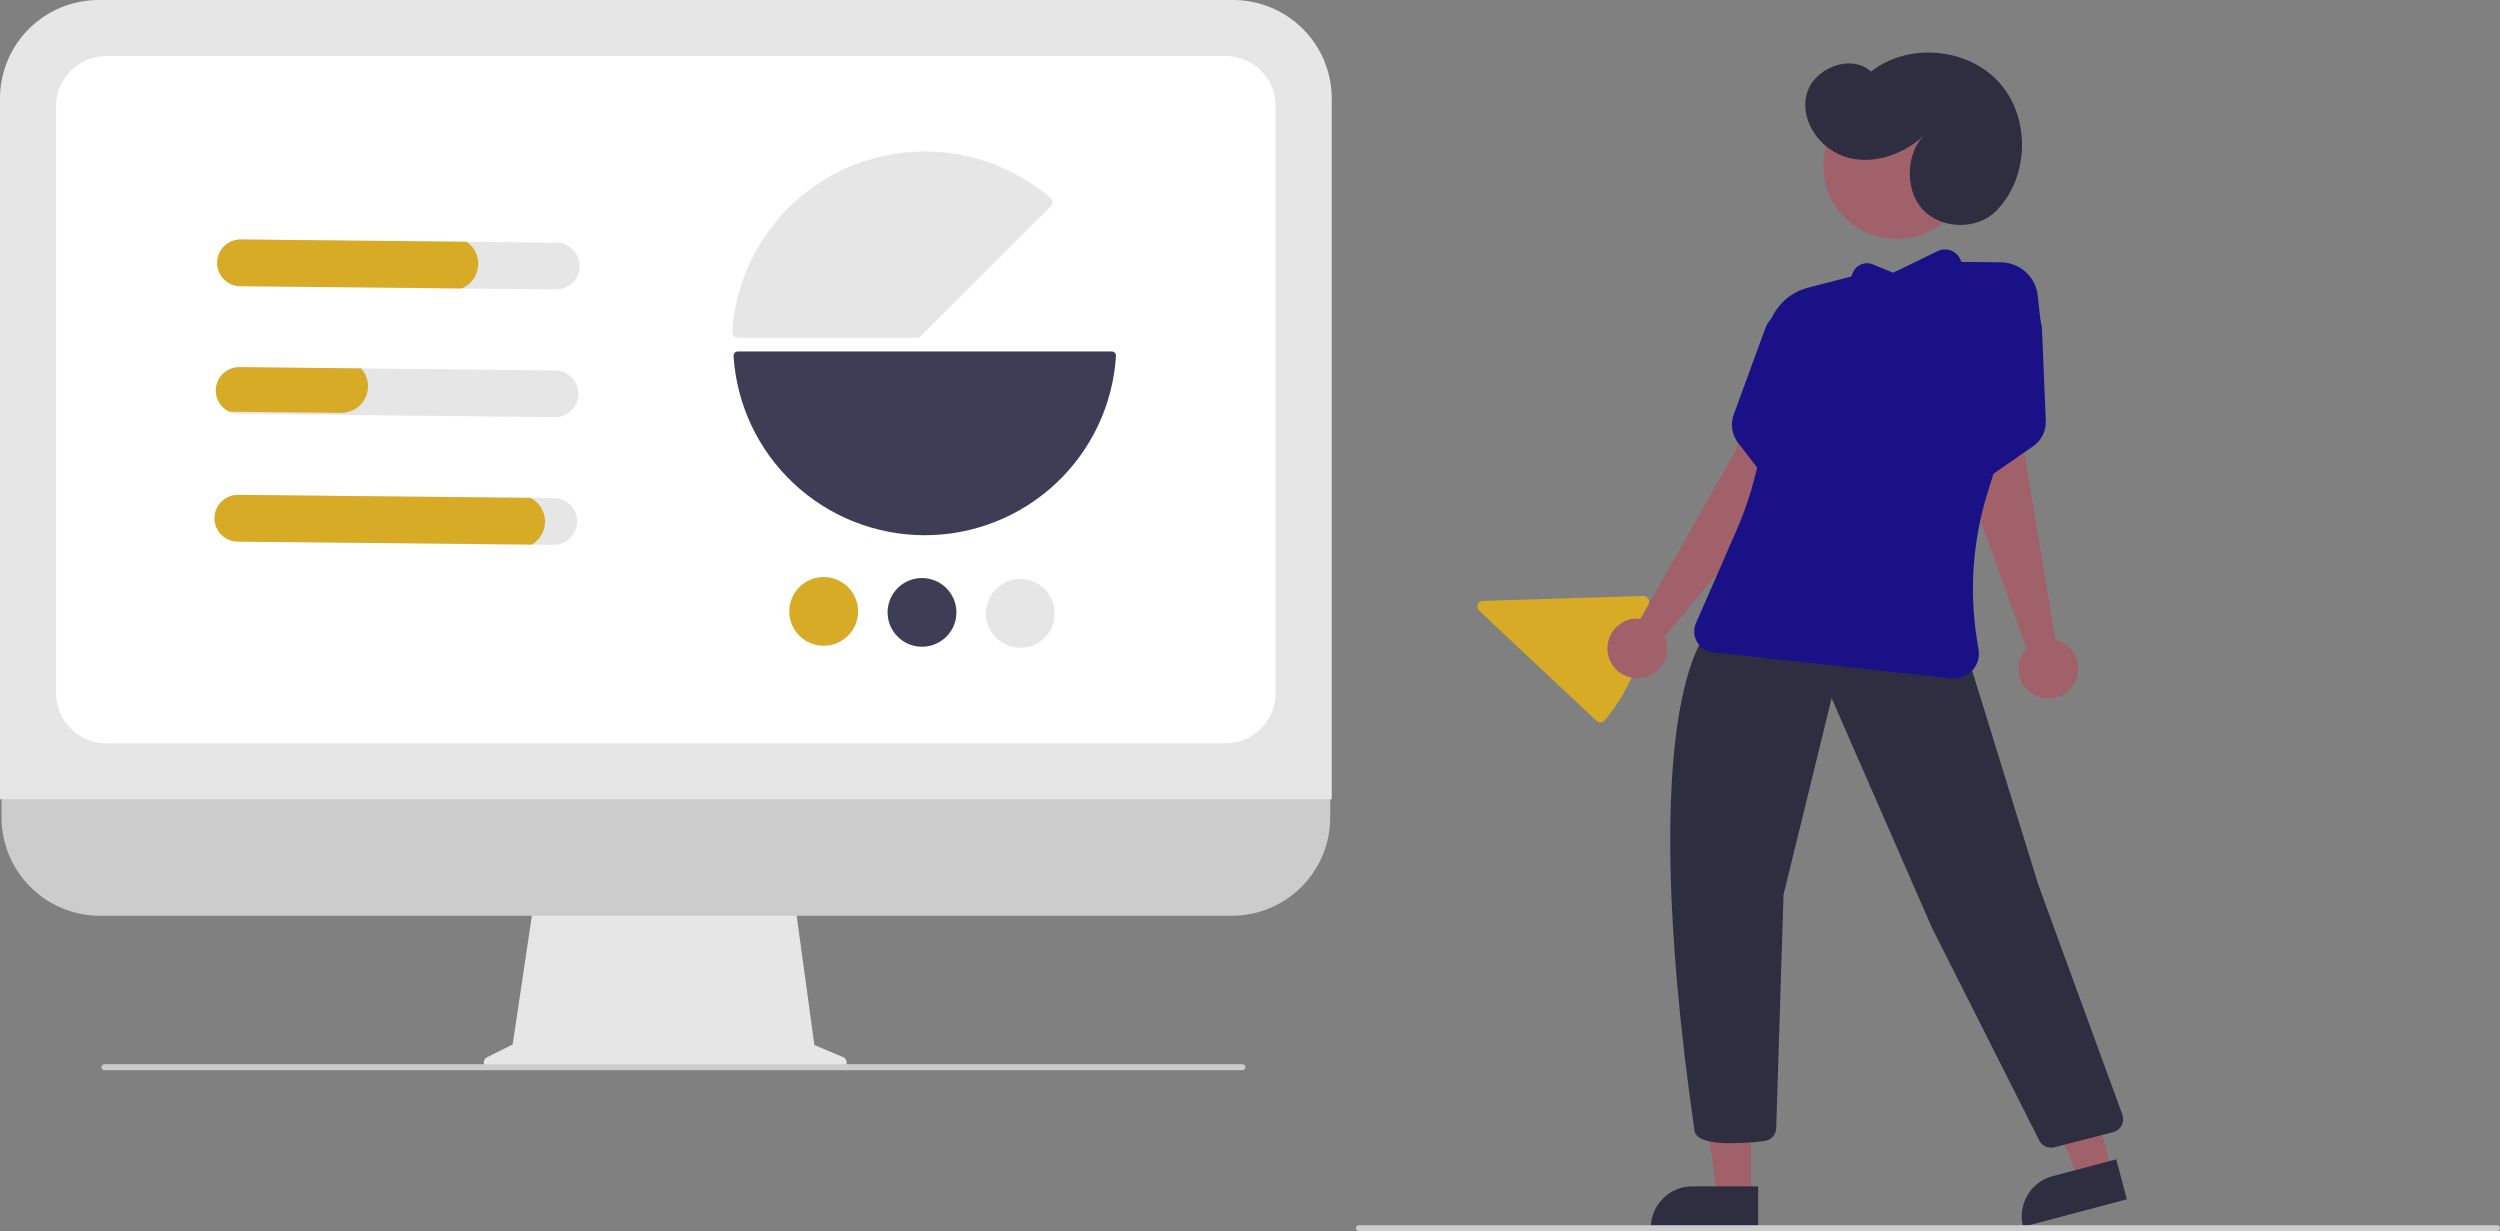 <svg width="199" height="98" viewBox="0 0 199 98" fill="none" xmlns="http://www.w3.org/2000/svg">
<rect x="0" y="0" width="199" height="98" fill="#808080" stroke="none"/>
<g clip-path="url(#clip0)">
<path d="M67.099 84.142L64.825 83.186L63.266 71.814H42.499L40.809 83.14L38.775 84.155C38.678 84.203 38.6 84.283 38.554 84.382C38.508 84.48 38.496 84.591 38.521 84.697C38.546 84.802 38.606 84.896 38.691 84.964C38.777 85.031 38.882 85.068 38.991 85.068H66.911C67.023 85.068 67.131 85.029 67.217 84.959C67.303 84.888 67.362 84.79 67.385 84.681C67.407 84.572 67.39 84.459 67.338 84.361C67.286 84.262 67.201 84.185 67.099 84.142Z" fill="#E6E6E6"/>
<path d="M98.056 72.898H7.951C5.872 72.893 3.881 72.066 2.413 70.598C0.945 69.13 0.121 67.14 0.121 65.066V56.993H105.886V65.066C105.886 67.14 105.062 69.13 103.594 70.598C102.126 72.066 100.134 72.893 98.056 72.898Z" fill="#CCCCCC"/>
<path d="M106.007 63.62H0V7.832C0.002 5.756 0.83 3.765 2.301 2.297C3.772 0.828 5.767 0.002 7.848 0H98.159C100.239 0.002 102.234 0.828 103.706 2.297C105.177 3.765 106.004 5.756 106.007 7.832V63.62Z" fill="#E6E6E6"/>
<path d="M97.555 59.162H8.452C7.395 59.161 6.383 58.741 5.636 57.996C4.889 57.251 4.468 56.24 4.467 55.186V8.435C4.468 7.38 4.889 6.37 5.636 5.624C6.383 4.879 7.395 4.459 8.452 4.458H97.555C98.612 4.459 99.624 4.879 100.371 5.624C101.118 6.37 101.538 7.38 101.539 8.435V55.186C101.538 56.24 101.118 57.251 100.371 57.996C99.624 58.741 98.612 59.161 97.555 59.162Z" fill="white"/>
<path d="M58.391 28.325C58.391 28.332 58.391 28.34 58.391 28.347C58.637 32.209 60.348 35.833 63.175 38.481C66.003 41.129 69.735 42.603 73.612 42.603C77.49 42.603 81.222 41.129 84.049 38.481C86.876 35.833 88.587 32.209 88.833 28.347C88.836 28.299 88.829 28.252 88.813 28.207C88.797 28.162 88.772 28.12 88.739 28.085C88.706 28.051 88.667 28.023 88.624 28.004C88.58 27.985 88.533 27.976 88.485 27.976L58.739 27.976C58.646 27.976 58.558 28.013 58.492 28.078C58.427 28.144 58.391 28.232 58.391 28.325Z" fill="#3F3D56"/>
<path d="M83.776 16.103C83.776 16.221 83.729 16.335 83.645 16.419L73.289 26.755C73.247 26.796 73.198 26.829 73.144 26.852C73.09 26.874 73.031 26.886 72.973 26.886H58.739C58.678 26.886 58.617 26.873 58.561 26.849C58.505 26.825 58.455 26.789 58.413 26.745C58.371 26.7 58.339 26.647 58.318 26.589C58.297 26.532 58.288 26.47 58.292 26.409C58.473 23.565 59.445 20.829 61.099 18.506C62.753 16.184 65.023 14.367 67.654 13.261C70.286 12.156 73.174 11.804 75.994 12.246C78.815 12.688 81.456 13.907 83.621 15.764C83.667 15.805 83.705 15.854 83.732 15.909C83.759 15.965 83.774 16.025 83.776 16.086C83.776 16.092 83.776 16.098 83.776 16.103Z" fill="#E6E6E6"/>
<path d="M127.721 57.364C127.643 57.447 127.535 57.497 127.421 57.504C127.36 57.508 127.299 57.5 127.242 57.479C127.184 57.458 127.131 57.426 127.087 57.384L117.734 48.602C117.669 48.541 117.624 48.463 117.604 48.377C117.584 48.291 117.591 48.201 117.622 48.118C117.653 48.036 117.708 47.964 117.78 47.913C117.852 47.862 117.938 47.833 118.026 47.831L130.801 47.442C130.862 47.44 130.922 47.451 130.979 47.473C131.035 47.495 131.087 47.529 131.13 47.571C131.173 47.614 131.207 47.665 131.23 47.721C131.253 47.777 131.264 47.837 131.263 47.898C131.187 51.352 129.945 54.68 127.739 57.343C127.733 57.35 127.727 57.357 127.721 57.364Z" fill="#D7AB25"/>
<path d="M68.305 48.694C68.299 49.234 68.133 49.761 67.828 50.208C67.522 50.654 67.091 51 66.588 51.202C66.085 51.404 65.534 51.452 65.004 51.341C64.473 51.23 63.988 50.965 63.609 50.579C63.23 50.192 62.974 49.703 62.874 49.171C62.773 48.64 62.833 48.091 63.046 47.593C63.258 47.096 63.614 46.673 64.067 46.377C64.521 46.081 65.052 45.926 65.594 45.932C66.32 45.94 67.013 46.236 67.522 46.753C68.03 47.271 68.311 47.969 68.305 48.694Z" fill="#D7AB25"/>
<path d="M76.131 48.773C76.126 49.314 75.96 49.841 75.654 50.288C75.348 50.734 74.917 51.08 74.414 51.282C73.912 51.483 73.36 51.532 72.83 51.421C72.3 51.31 71.814 51.045 71.435 50.659C71.056 50.272 70.8 49.783 70.7 49.251C70.6 48.72 70.659 48.171 70.872 47.673C71.085 47.176 71.44 46.753 71.894 46.457C72.347 46.161 72.878 46.006 73.42 46.012C74.146 46.02 74.84 46.315 75.348 46.833C75.856 47.351 76.138 48.049 76.131 48.773Z" fill="#3F3D56"/>
<path d="M83.957 48.854C83.952 49.394 83.786 49.921 83.48 50.368C83.174 50.814 82.743 51.16 82.24 51.362C81.738 51.564 81.186 51.612 80.656 51.501C80.126 51.39 79.641 51.125 79.261 50.739C78.882 50.352 78.626 49.863 78.526 49.331C78.426 48.8 78.486 48.251 78.698 47.754C78.911 47.256 79.266 46.833 79.72 46.537C80.173 46.241 80.704 46.086 81.246 46.092C81.972 46.1 82.666 46.395 83.174 46.913C83.682 47.431 83.964 48.129 83.957 48.854Z" fill="#E6E6E6"/>
<path d="M44.301 19.318L19.168 19.061C18.923 19.058 18.68 19.104 18.453 19.195C18.226 19.286 18.019 19.421 17.844 19.592C17.669 19.763 17.529 19.966 17.433 20.191C17.337 20.416 17.286 20.658 17.284 20.902C17.281 21.146 17.327 21.389 17.418 21.616C17.51 21.843 17.645 22.049 17.817 22.224C17.988 22.398 18.192 22.537 18.418 22.633C18.643 22.729 18.885 22.779 19.13 22.781L44.263 23.039C44.508 23.041 44.751 22.996 44.978 22.905C45.205 22.814 45.412 22.679 45.587 22.508C45.762 22.337 45.902 22.133 45.998 21.908C46.094 21.684 46.145 21.442 46.147 21.198C46.15 20.953 46.104 20.711 46.013 20.484C45.921 20.257 45.786 20.051 45.614 19.876C45.443 19.702 45.239 19.562 45.013 19.467C44.788 19.371 44.546 19.321 44.301 19.318Z" fill="#E6E6E6"/>
<path d="M44.196 29.483L19.063 29.226C18.637 29.221 18.221 29.362 17.887 29.626C17.552 29.89 17.318 30.261 17.224 30.676C17.13 31.091 17.182 31.526 17.371 31.908C17.559 32.29 17.874 32.595 18.261 32.773C18.501 32.885 18.761 32.944 19.025 32.947L44.158 33.204C44.403 33.207 44.646 33.161 44.873 33.07C45.101 32.979 45.308 32.844 45.483 32.673C45.658 32.502 45.798 32.299 45.894 32.074C45.99 31.849 46.041 31.607 46.044 31.363C46.046 31.118 46 30.876 45.909 30.649C45.817 30.422 45.682 30.215 45.51 30.041C45.339 29.866 45.134 29.727 44.909 29.632C44.683 29.536 44.441 29.486 44.196 29.483V29.483Z" fill="#E6E6E6"/>
<path d="M44.092 39.648L18.959 39.391C18.714 39.389 18.471 39.434 18.244 39.525C18.017 39.616 17.81 39.751 17.635 39.922C17.459 40.093 17.32 40.297 17.224 40.522C17.128 40.746 17.077 40.988 17.075 41.232C17.072 41.477 17.118 41.719 17.209 41.946C17.301 42.173 17.436 42.379 17.608 42.554C17.779 42.728 17.983 42.867 18.209 42.963C18.434 43.059 18.676 43.109 18.921 43.112L44.054 43.369C44.299 43.372 44.542 43.326 44.769 43.235C44.997 43.144 45.204 43.01 45.379 42.839C45.554 42.667 45.694 42.464 45.79 42.239C45.886 42.014 45.937 41.772 45.939 41.528C45.942 41.283 45.896 41.041 45.804 40.814C45.713 40.587 45.578 40.38 45.406 40.206C45.234 40.031 45.03 39.892 44.804 39.797C44.579 39.701 44.337 39.651 44.092 39.648Z" fill="#E6E6E6"/>
<path d="M37.149 19.245L19.168 19.061C18.923 19.058 18.68 19.104 18.453 19.195C18.226 19.286 18.019 19.421 17.844 19.592C17.669 19.763 17.529 19.966 17.433 20.191C17.337 20.416 17.286 20.658 17.284 20.902C17.281 21.146 17.327 21.389 17.418 21.616C17.51 21.843 17.645 22.049 17.817 22.224C17.988 22.398 18.192 22.537 18.418 22.633C18.643 22.729 18.885 22.779 19.13 22.781L36.736 22.962C37.094 22.82 37.406 22.583 37.639 22.278C37.873 21.972 38.018 21.609 38.061 21.227C38.103 20.845 38.041 20.459 37.88 20.11C37.719 19.761 37.467 19.462 37.149 19.245Z" fill="#D7AB25"/>
<path d="M28.74 29.325L19.063 29.226C18.637 29.221 18.221 29.362 17.887 29.626C17.552 29.89 17.318 30.261 17.224 30.676C17.13 31.091 17.182 31.526 17.371 31.908C17.559 32.29 17.874 32.595 18.261 32.773L27.149 32.864C27.712 32.87 28.254 32.652 28.656 32.259C29.058 31.866 29.287 31.33 29.293 30.768C29.302 30.234 29.104 29.717 28.74 29.325Z" fill="#D7AB25"/>
<path d="M42.214 39.629L18.959 39.391C18.714 39.389 18.471 39.434 18.244 39.525C18.017 39.616 17.81 39.751 17.635 39.922C17.459 40.093 17.32 40.297 17.224 40.522C17.128 40.746 17.077 40.988 17.075 41.232C17.072 41.477 17.118 41.719 17.209 41.946C17.301 42.173 17.436 42.379 17.608 42.554C17.779 42.728 17.983 42.867 18.209 42.963C18.434 43.059 18.676 43.109 18.921 43.112L42.326 43.351C42.657 43.16 42.931 42.884 43.117 42.55C43.304 42.217 43.396 41.839 43.385 41.457C43.373 41.075 43.259 40.704 43.052 40.382C42.846 40.06 42.556 39.8 42.214 39.629H42.214Z" fill="#D7AB25"/>
<path d="M139.368 95.207L136.649 95.207L135.357 84.744L139.369 84.744L139.368 95.207Z" fill="#A0616A"/>
<path d="M134.708 94.432H139.95V97.726H131.407C131.407 97.293 131.492 96.865 131.658 96.465C131.824 96.066 132.067 95.703 132.374 95.397C132.68 95.091 133.044 94.848 133.445 94.683C133.845 94.517 134.274 94.432 134.708 94.432Z" fill="#2F2E41"/>
<path d="M168.086 93.179L165.458 93.876L161.515 84.095L165.393 83.067L168.086 93.179Z" fill="#A0616A"/>
<path d="M163.382 93.624L168.449 92.281L169.297 95.464L161.04 97.654C160.815 96.809 160.936 95.911 161.375 95.155C161.814 94.399 162.536 93.849 163.382 93.624Z" fill="#2F2E41"/>
<path d="M150.975 19.022C154.2 19.022 156.814 16.413 156.814 13.194C156.814 9.976 154.2 7.366 150.975 7.366C147.749 7.366 145.135 9.976 145.135 13.194C145.135 16.413 147.749 19.022 150.975 19.022Z" fill="#A0616A"/>
<path d="M162.317 90.766L153.791 73.865L145.798 55.572L141.97 71.209L141.384 89.8C141.378 90.057 141.278 90.302 141.105 90.491C140.931 90.68 140.694 90.799 140.439 90.828C138.442 91.061 135.066 91.264 134.885 90.009C132.393 72.774 132.759 62.976 133.505 57.791C134.318 52.144 135.713 50.606 135.772 50.544L135.812 50.502L156.602 52.399L156.681 52.406L162.268 70.481L168.941 88.723C168.992 88.863 169.013 89.012 169.003 89.161C168.993 89.31 168.952 89.455 168.883 89.587C168.813 89.719 168.717 89.834 168.599 89.927C168.482 90.019 168.347 90.086 168.202 90.123L163.539 91.32C163.453 91.342 163.365 91.353 163.276 91.353C163.078 91.353 162.883 91.298 162.714 91.194C162.544 91.091 162.407 90.942 162.317 90.766Z" fill="#2F2E41"/>
<path d="M163.622 50.935L161.081 35.719L161.707 31.952C162.24 28.747 161.761 25.456 160.338 22.534L156.828 39.139L161.315 51.612C160.958 51.991 160.735 52.478 160.682 52.996C160.629 53.514 160.749 54.035 161.022 54.479C161.295 54.923 161.707 55.264 162.194 55.451C162.681 55.638 163.217 55.66 163.717 55.513C164.218 55.366 164.656 55.059 164.965 54.638C165.273 54.218 165.434 53.708 165.423 53.188C165.413 52.667 165.23 52.164 164.905 51.757C164.579 51.35 164.128 51.061 163.622 50.935Z" fill="#A0616A"/>
<path d="M138.184 35.821L130.58 49.251C130.061 49.196 129.537 49.313 129.091 49.585C128.645 49.856 128.301 50.267 128.112 50.753C127.923 51.239 127.9 51.773 128.046 52.274C128.191 52.775 128.498 53.214 128.919 53.523C129.339 53.832 129.85 53.995 130.372 53.986C130.895 53.976 131.399 53.796 131.809 53.472C132.218 53.148 132.509 52.698 132.637 52.193C132.765 51.687 132.722 51.154 132.516 50.675L141.008 40.486L143.403 23.686C141.064 25.945 139.486 28.874 138.887 32.067L138.184 35.821Z" fill="#A0616A"/>
<path d="M155.326 54.001L136.361 51.934C136.099 51.906 135.847 51.816 135.626 51.672C135.405 51.529 135.221 51.335 135.088 51.107C134.956 50.88 134.879 50.624 134.864 50.361C134.849 50.098 134.896 49.836 135.002 49.594L138.228 42.216C139.126 40.16 139.772 38.003 140.15 35.792L140.488 33.811C140.752 32.182 140.784 30.524 140.583 28.886C140.5 28.048 140.538 27.203 140.693 26.375C140.84 25.548 141.222 24.781 141.793 24.165C142.364 23.549 143.102 23.11 143.916 22.9L147.37 22.009L147.464 21.752C147.547 21.524 147.697 21.326 147.894 21.183C148.091 21.041 148.326 20.961 148.569 20.953C148.742 20.946 148.915 20.977 149.075 21.044L150.697 21.709L154.24 19.988C154.353 19.933 154.474 19.894 154.598 19.873C154.909 19.819 155.228 19.877 155.5 20.037C155.772 20.196 155.978 20.446 156.083 20.743L156.119 20.845L159.293 20.882C160.016 20.891 160.71 21.163 161.246 21.648C161.781 22.132 162.121 22.795 162.201 23.512L162.434 25.623L158.197 39.258C157.037 43.009 156.749 46.975 157.357 50.854L157.495 51.731C157.539 52.012 157.522 52.3 157.445 52.574C157.367 52.848 157.231 53.103 157.046 53.319C156.861 53.536 156.631 53.71 156.372 53.83C156.113 53.95 155.831 54.012 155.545 54.013C155.472 54.013 155.399 54.009 155.326 54.001Z" fill="#1A1187"/>
<path d="M159.204 24.31L161.328 24L161.976 24.759C162.32 25.163 162.519 25.669 162.542 26.199L162.845 33.49C162.862 33.887 162.778 34.282 162.601 34.637C162.424 34.993 162.159 35.298 161.832 35.524L155.642 39.814L159.204 24.31Z" fill="#1A1187"/>
<path d="M138.35 35.245C138.106 34.93 137.947 34.559 137.887 34.167C137.826 33.774 137.867 33.372 138.005 33L140.515 26.146C140.698 25.648 141.041 25.226 141.492 24.946L142.34 24.419L144.27 25.36L142.939 41.21L138.35 35.245Z" fill="#1A1187"/>
<path d="M153.149 10.799C151.518 12.272 149.192 13.121 147.07 12.543C144.948 11.965 143.281 9.705 143.79 7.569C144.299 5.433 147.308 4.226 148.938 5.699C151.885 3.373 156.623 3.775 159.134 6.564C161.645 9.352 161.541 14.097 158.91 16.773C157.356 18.354 154.442 18.269 152.983 16.6C151.524 14.931 151.835 12.038 153.149 10.799Z" fill="#2F2E41"/>
<path d="M198.762 98H108.173C108.11 98 108.049 97.975 108.004 97.93C107.96 97.886 107.935 97.826 107.935 97.763C107.935 97.7 107.96 97.639 108.004 97.595C108.049 97.55 108.11 97.525 108.173 97.525H198.762C198.825 97.525 198.886 97.55 198.931 97.595C198.975 97.639 199 97.7 199 97.763C199 97.826 198.975 97.886 198.931 97.93C198.886 97.975 198.825 98 198.762 98Z" fill="#CCCCCC"/>
<path d="M98.899 85.186H8.31C8.246 85.186 8.186 85.162 8.141 85.117C8.097 85.073 8.072 85.012 8.072 84.949C8.072 84.886 8.097 84.826 8.141 84.781C8.186 84.737 8.246 84.712 8.31 84.712H98.899C98.962 84.712 99.023 84.737 99.067 84.781C99.112 84.826 99.137 84.886 99.137 84.949C99.137 85.012 99.112 85.073 99.067 85.117C99.023 85.162 98.962 85.186 98.899 85.186Z" fill="#CCCCCC"/>
</g>
<defs>
<clipPath id="clip0">
<rect width="199" height="98" fill="white"/>
</clipPath>
</defs>
</svg>

